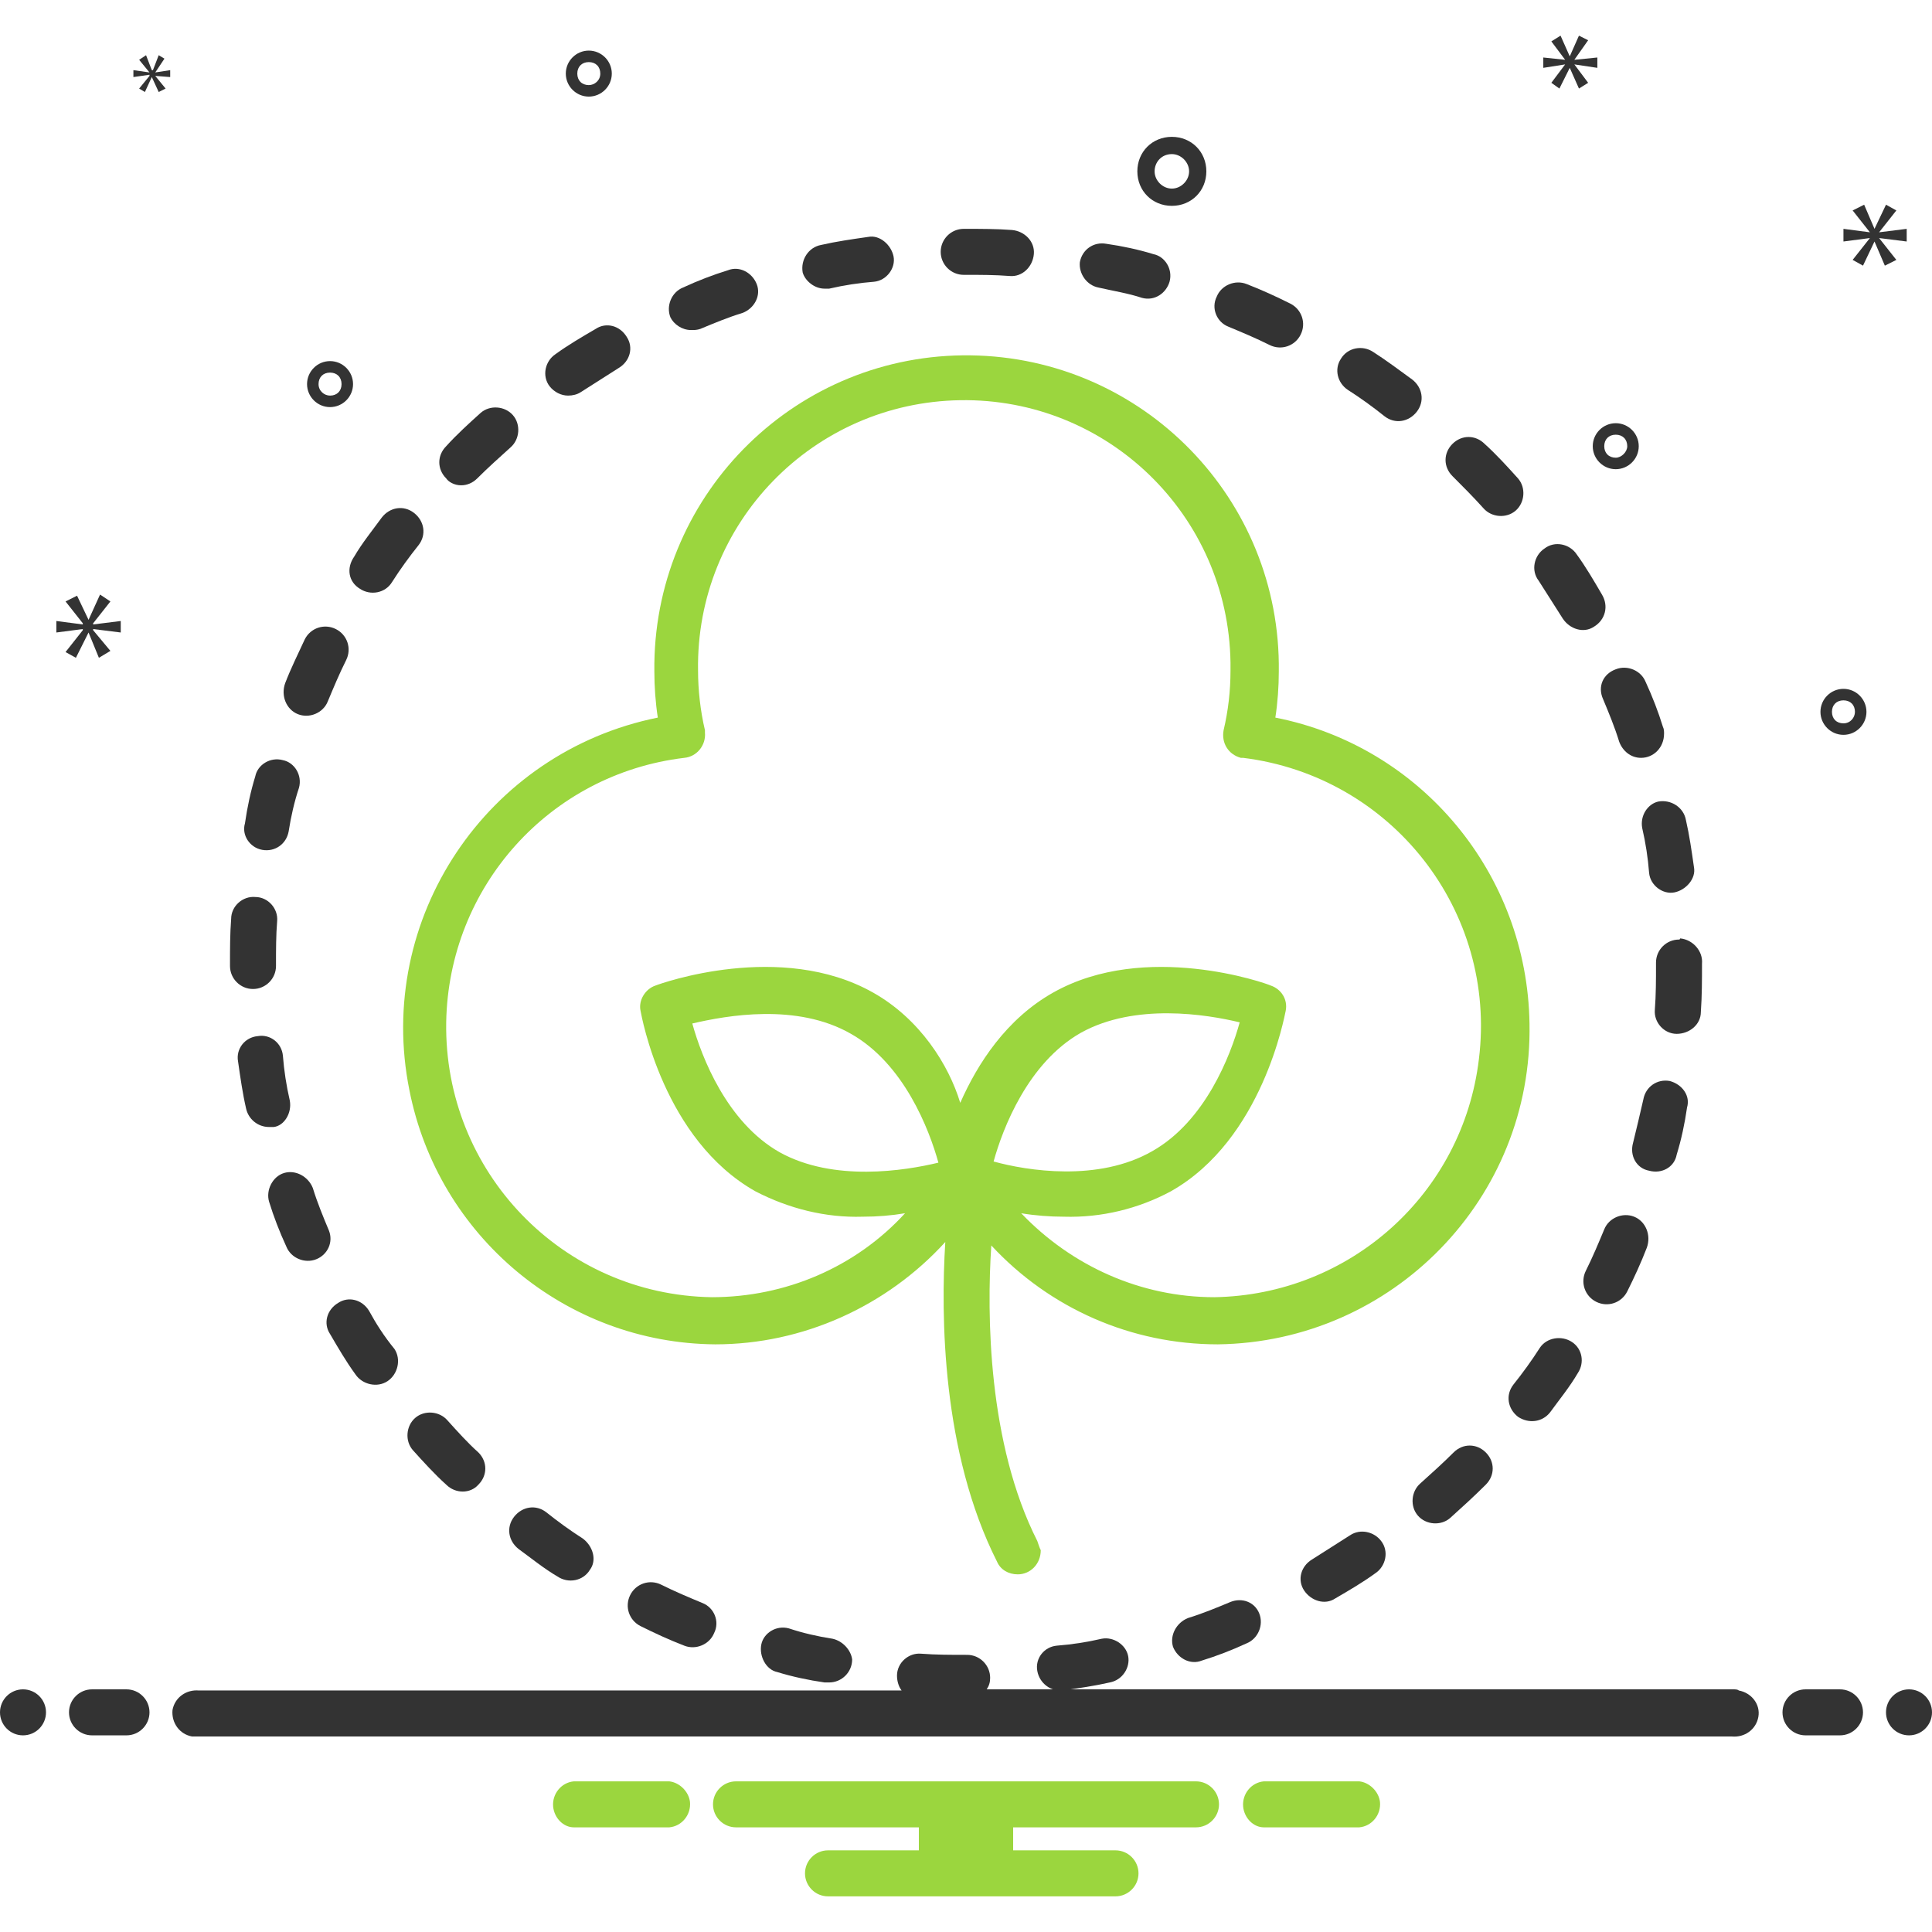 <?xml version="1.0" encoding="utf-8"?>
<!-- Generator: Adobe Illustrator 24.3.0, SVG Export Plug-In . SVG Version: 6.00 Build 0)  -->
<svg version="1.1" id="Слой_1" xmlns="http://www.w3.org/2000/svg" xmlns:xlink="http://www.w3.org/1999/xlink" x="0px" y="0px"
	 viewBox="0 0 168 168" style="enable-background:new 0 0 168 168;" xml:space="preserve">
<style type="text/css">
	.st0{fill:#333333;}
	.st1{fill:#9BD63E;}
</style>
<path class="st0" d="M28.6,107c-0.5-1.2-1-2.4-1.4-3.7c-0.4-1-1.5-1.6-2.5-1.3s-1.6,1.5-1.3,2.5c0,0,0,0,0,0
	c0.4,1.3,0.9,2.6,1.5,3.9c0.4,1,1.6,1.5,2.6,1.1S29,108,28.6,107z M40.1,42.2c0.5,0,1-0.2,1.4-0.6c0.9-0.9,1.9-1.8,2.9-2.7
	c0.8-0.7,0.9-2,0.2-2.8c-0.7-0.8-2-0.9-2.8-0.2c0,0,0,0,0,0c-1,0.9-2.1,1.9-3,2.9c-0.8,0.8-0.8,2,0,2.8C39,41.9,39.5,42.2,40.1,42.2
	L40.1,42.2z M25.9,62.1c1,0.4,2.2-0.1,2.6-1.1c0,0,0,0,0,0c0.5-1.2,1-2.4,1.6-3.6c0.5-1,0.1-2.2-0.9-2.7s-2.2-0.1-2.7,0.9l0,0
	c-0.6,1.3-1.2,2.5-1.7,3.8C24.4,60.5,24.9,61.7,25.9,62.1C25.9,62.1,25.9,62.1,25.9,62.1z"/>
<path class="st0" d="M31.3,51.2c0.9,0.6,2.2,0.4,2.8-0.6c0.7-1.1,1.5-2.2,2.3-3.2c0.7-0.9,0.5-2.1-0.4-2.8c-0.9-0.7-2.1-0.5-2.8,0.4
	c0,0,0,0,0,0c-0.8,1.1-1.7,2.2-2.4,3.4C30.1,49.4,30.3,50.6,31.3,51.2z M25.2,95.7c-0.3-1.3-0.5-2.6-0.6-3.9
	c-0.1-1.1-1.1-1.9-2.2-1.7c-1.1,0.1-1.9,1.1-1.7,2.2c0.2,1.4,0.4,2.8,0.7,4.1c0.2,0.9,1,1.6,2,1.6c0.1,0,0.3,0,0.4,0
	C24.7,97.9,25.4,96.8,25.2,95.7z"/>
<path class="st0" d="M22,86c1.1,0,2-0.9,2-2c0,0,0,0,0,0v-0.1c0-1.3,0-2.6,0.1-3.8c0.1-1.1-0.8-2.1-1.9-2.1
	c-1.1-0.1-2.1,0.8-2.1,1.9C20,81.2,20,82.5,20,83.9V84C20,85.1,20.9,86,22,86C22,86,22,86,22,86z"/>
<path class="st0" d="M22.8,73.9c1.1,0.2,2.1-0.5,2.3-1.6c0,0,0,0,0,0c0.2-1.3,0.5-2.6,0.9-3.8c0.3-1.1-0.4-2.2-1.4-2.4
	c-1.1-0.3-2.2,0.4-2.4,1.4c-0.4,1.3-0.7,2.7-0.9,4.1C21,72.6,21.7,73.7,22.8,73.9z"/>
<path class="st0" d="M60.1,28.7c0.3,0,0.5,0,0.8-0.1c1.2-0.5,2.4-1,3.7-1.4c1-0.4,1.6-1.5,1.2-2.5c-0.4-1-1.5-1.6-2.5-1.2
	c-1.3,0.4-2.6,0.9-3.9,1.5c-1,0.4-1.5,1.6-1.1,2.6c0,0,0,0,0,0C58.6,28.2,59.3,28.7,60.1,28.7z"/>
<path class="st0" d="M95.5,25c1.3,0.3,2.6,0.5,3.8,0.9c1.1,0.3,2.1-0.4,2.4-1.4c0.3-1.1-0.4-2.2-1.4-2.4c-1.3-0.4-2.7-0.7-4.1-0.9
	c-1.1-0.2-2.1,0.5-2.3,1.6C93.8,23.8,94.5,24.8,95.5,25z"/>
<path class="st0" d="M106.8,28.4c1.2,0.5,2.4,1,3.6,1.6c1,0.5,2.2,0.1,2.7-0.9c0.5-1,0.1-2.2-0.9-2.7c-1.2-0.6-2.5-1.2-3.8-1.7
	c-1-0.4-2.2,0.1-2.6,1.1C105.3,26.8,105.8,28,106.8,28.4z"/>
<path class="st0" d="M117.2,33.9c1.1,0.7,2.2,1.5,3.2,2.3c0.9,0.7,2.1,0.5,2.8-0.4c0.7-0.9,0.5-2.1-0.4-2.8c0,0,0,0,0,0
	c-1.1-0.8-2.3-1.7-3.4-2.4c-0.9-0.6-2.2-0.4-2.8,0.6C116,32.1,116.3,33.3,117.2,33.9L117.2,33.9z"/>
<path class="st0" d="M83.8,23.9l0.2,0c1.3,0,2.5,0,3.8,0.1c1.1,0.1,2-0.8,2.1-1.9c0.1-1.1-0.8-2-1.9-2.1c-1.3-0.1-2.7-0.1-4-0.1
	l-0.2,0c-1.1,0-2,0.9-2,2S82.7,23.9,83.8,23.9L83.8,23.9z M129,44.2c0.7,0.8,2,0.9,2.8,0.2c0.8-0.7,0.9-2,0.2-2.8
	c-0.9-1-1.9-2.1-2.9-3c-0.8-0.8-2-0.8-2.8,0c-0.8,0.8-0.8,2,0,2.8c0,0,0,0,0,0C127.2,42.3,128.1,43.2,129,44.2z"/>
<path class="st0" d="M49.4,34.4c0.4,0,0.8-0.1,1.1-0.3c1.1-0.7,2.2-1.4,3.3-2.1c1-0.6,1.3-1.8,0.7-2.7c-0.6-1-1.8-1.3-2.7-0.7
	c-1.2,0.7-2.4,1.4-3.5,2.2c-0.9,0.6-1.2,1.9-0.5,2.8c0,0,0,0,0,0C48.2,34.1,48.8,34.4,49.4,34.4z M71.7,25.1c0.1,0,0.3,0,0.4,0
	c1.3-0.3,2.6-0.5,3.9-0.6c1.1-0.1,1.9-1.2,1.7-2.2s-1.2-1.9-2.2-1.7c-1.4,0.2-2.8,0.4-4.1,0.7c-1.1,0.2-1.8,1.3-1.6,2.4
	C70,24.4,70.8,25.1,71.7,25.1L71.7,25.1z"/>
<path class="st0" d="M139.4,60.8c0.5,1.2,1,2.4,1.4,3.7c0.3,0.8,1,1.4,1.9,1.4c1.1,0,2-0.9,2-2.1c0-0.2,0-0.4-0.1-0.6
	c-0.4-1.3-0.9-2.6-1.5-3.9c-0.4-1-1.6-1.5-2.6-1.1C139.4,58.6,138.9,59.7,139.4,60.8L139.4,60.8z"/>
<path class="st0" d="M142.8,72c0.3,1.3,0.5,2.6,0.6,3.9c0.1,1.1,1.2,1.9,2.2,1.7s1.9-1.2,1.7-2.2c-0.2-1.4-0.4-2.8-0.7-4.1
	c-0.2-1.1-1.3-1.8-2.4-1.6C143.3,69.9,142.6,70.9,142.8,72L142.8,72z"/>
<path class="st0" d="M126.4,126.3c-0.9,0.9-1.9,1.8-2.9,2.7c-0.8,0.7-0.9,2-0.2,2.8c0,0,0,0,0,0c0.7,0.8,2,0.9,2.8,0.2
	c1-0.9,2.1-1.9,3.1-2.9c0.8-0.8,0.8-2,0-2.8S127.2,125.5,126.4,126.3L126.4,126.3L126.4,126.3z"/>
<path class="st0" d="M136.7,116.7c-0.9-0.6-2.2-0.4-2.8,0.5c0,0,0,0,0,0c-0.7,1.1-1.5,2.2-2.3,3.2c-0.7,0.9-0.5,2.1,0.4,2.8
	c0.9,0.6,2.1,0.5,2.8-0.4c0.8-1.1,1.7-2.2,2.4-3.4C137.8,118.5,137.6,117.3,136.7,116.7z"/>
<path class="st0" d="M107,139.3c-1.2,0.5-2.4,1-3.7,1.4c-1,0.4-1.6,1.5-1.3,2.5c0,0,0,0,0,0c0.4,1,1.5,1.6,2.5,1.2
	c1.3-0.4,2.6-0.9,3.9-1.5c1-0.4,1.5-1.6,1.1-2.6S108,138.9,107,139.3L107,139.3z"/>
<path class="st0" d="M117.4,133.5c-1.1,0.7-2.2,1.4-3.3,2.1c-1,0.6-1.3,1.8-0.7,2.7c0,0,0,0,0,0c0.6,0.9,1.8,1.3,2.7,0.7
	c1.2-0.7,2.4-1.4,3.5-2.2c0.9-0.6,1.2-1.9,0.5-2.8C119.5,133.2,118.3,132.9,117.4,133.5L117.4,133.5z M139.3,51.7
	c-0.7-1.2-1.4-2.4-2.2-3.5c-0.6-0.9-1.9-1.2-2.8-0.5c-0.9,0.6-1.2,1.9-0.5,2.8l0,0c0.7,1.1,1.4,2.2,2.1,3.3c0.6,0.9,1.8,1.3,2.7,0.7
	C139.6,53.9,139.9,52.7,139.3,51.7C139.3,51.7,139.3,51.7,139.3,51.7z"/>
<path class="st0" d="M146,81.7c-1.1,0-2,0.9-2,2v0.2c0,1.3,0,2.6-0.1,3.9c-0.1,1.1,0.8,2.1,1.9,2.1s2.1-0.8,2.1-1.9
	c0.1-1.4,0.1-2.8,0.1-4.2c0.1-1.1-0.8-2.1-1.9-2.2C146.1,81.7,146,81.7,146,81.7z M142.1,105.8c-1-0.4-2.2,0.1-2.6,1.1
	c-0.5,1.2-1,2.4-1.6,3.6c-0.5,1-0.1,2.2,0.9,2.7c1,0.5,2.2,0.1,2.7-0.9c0.6-1.2,1.2-2.5,1.7-3.8
	C143.6,107.4,143.1,106.2,142.1,105.8C142.1,105.8,142.1,105.8,142.1,105.8z"/>
<path class="st0" d="M145.2,94c-1.1-0.2-2.1,0.5-2.3,1.6c0,0,0,0,0,0c-0.3,1.3-0.6,2.6-0.9,3.8c-0.3,1.1,0.3,2.2,1.4,2.4
	c1.1,0.3,2.2-0.3,2.4-1.4l0,0c0.4-1.3,0.7-2.7,0.9-4.1C147,95.3,146.3,94.3,145.2,94C145.2,94,145.2,94,145.2,94z M95.8,142.5
	c-1.3,0.3-2.6,0.5-3.9,0.6c-1.1,0.1-1.9,1.1-1.7,2.2c0,0,0,0,0,0c0.2,1.1,1.2,1.8,2.2,1.7c1.4-0.2,2.8-0.4,4.1-0.7
	c1.1-0.2,1.8-1.3,1.6-2.3C97.9,143,96.8,142.3,95.8,142.5C95.8,142.5,95.8,142.5,95.8,142.5L95.8,142.5z M50.7,133.8
	c-1.1-0.7-2.2-1.5-3.2-2.3c-0.9-0.7-2.1-0.5-2.8,0.4c-0.7,0.9-0.5,2.1,0.4,2.8c1.1,0.8,2.2,1.7,3.4,2.4c0.9,0.6,2.2,0.4,2.8-0.6
	C51.9,135.7,51.6,134.5,50.7,133.8z"/>
<path class="st0" d="M38.9,123.5c-0.7-0.8-2-0.9-2.8-0.2s-0.9,2-0.2,2.8c0.9,1,1.9,2.1,2.9,3c0.8,0.8,2.1,0.8,2.8,0
	c0.8-0.8,0.8-2,0-2.8C40.7,125.5,39.8,124.5,38.9,123.5z M61.1,139.4c-1.2-0.5-2.4-1-3.6-1.6c-1-0.5-2.2-0.1-2.7,0.9
	c-0.5,1-0.1,2.2,0.9,2.7c1.2,0.6,2.5,1.2,3.8,1.7c1,0.4,2.2-0.1,2.6-1.1C62.6,141,62.1,139.8,61.1,139.4z"/>
<path class="st0" d="M32.1,114c-0.6-1-1.8-1.3-2.7-0.7c-1,0.6-1.3,1.8-0.7,2.7l0,0c0.7,1.2,1.4,2.4,2.2,3.5c0.6,0.9,1.9,1.2,2.8,0.6
	c0.9-0.6,1.2-1.9,0.6-2.8c0,0,0,0,0,0C33.4,116.2,32.7,115.1,32.1,114z M72.4,142.5c-1.3-0.2-2.6-0.5-3.8-0.9
	c-1.1-0.3-2.2,0.4-2.4,1.4s0.4,2.2,1.4,2.4c1.3,0.4,2.7,0.7,4.1,0.9c0.1,0,0.3,0,0.4,0c1.1,0,2-0.9,2-2
	C74,143.5,73.3,142.7,72.4,142.5z"/>
<path class="st1" d="M90.2,134c-4.3-8.5-4.4-19.7-4-25.7c5.1,5.5,12.2,8.6,19.7,8.6c15.2-0.2,27.4-12.7,27.1-27.9
	c-0.2-13-9.4-24.1-22.1-26.6c0.2-1.3,0.3-2.7,0.3-4c0.2-15-11.8-27.3-26.8-27.5c-15-0.2-27.3,11.8-27.5,26.8c0,0.2,0,0.5,0,0.7
	c0,1.3,0.1,2.7,0.3,4c-14.9,3-24.6,17.5-21.6,32.4c2.5,12.7,13.6,22,26.6,22.1c7.6,0,14.9-3.3,20-8.9c-0.4,6.4-0.3,18.3,4.5,27.8
	c0.3,0.7,1,1.1,1.8,1.1c1.1,0,2-0.9,2-2.1C90.4,134.6,90.3,134.3,90.2,134z M86.4,101c0.8-2.9,3-8.6,7.6-11.2h0
	c4.7-2.6,10.9-1.6,13.8-0.9c-0.8,2.9-3,8.6-7.6,11.2C95.5,102.8,89.3,101.8,86.4,101z M67.8,100.2c-4.6-2.6-6.8-8.3-7.6-11.2
	c3-0.7,9.1-1.8,13.8,0.9h0c4.6,2.6,6.8,8.3,7.6,11.2C78.7,101.8,72.5,102.8,67.8,100.2z M75.9,86.3L75.9,86.3
	c-8-4.5-18.4-0.8-18.9-0.6c-0.9,0.3-1.5,1.3-1.3,2.2c0.1,0.5,2,11.2,10,15.7c2.9,1.5,6.1,2.3,9.3,2.2c1.3,0,2.5-0.1,3.7-0.3
	c-4.3,4.7-10.4,7.3-16.8,7.3c-13-0.2-23.3-10.9-23.1-23.9c0.2-11.8,9-21.6,20.7-23c1.1-0.1,1.9-1.1,1.8-2.2c0-0.1,0-0.2,0-0.2
	c-0.4-1.7-0.6-3.5-0.6-5.2c-0.2-12.8,10-23.3,22.8-23.5c12.8-0.2,23.3,10,23.5,22.8c0,0.2,0,0.5,0,0.7c0,1.8-0.2,3.5-0.6,5.2
	c-0.2,1.1,0.4,2.1,1.5,2.4c0.1,0,0.2,0,0.2,0c12.9,1.6,22.1,13.3,20.5,26.2c-1.4,11.7-11.2,20.5-23,20.7c-6.4,0-12.4-2.7-16.8-7.3
	c1.2,0.2,2.5,0.3,3.7,0.3c3.3,0.1,6.5-0.7,9.3-2.2c8-4.5,9.9-15.3,10-15.7c0.2-1-0.4-1.9-1.3-2.2c-0.4-0.2-10.9-3.9-18.9,0.6
	c-4.1,2.3-6.6,6.2-8.1,9.6C82.5,92.6,80,88.6,75.9,86.3z"/>
<circle class="st0" cx="2" cy="148.9" r="2"/>
<path class="st0" d="M11,146.9H8c-1.1,0-2,0.9-2,2s0.9,2,2,2h3c1.1,0,2-0.9,2-2S12.1,146.9,11,146.9z M160,146.9h-3
	c-1.1,0-2,0.9-2,2s0.9,2,2,2h3c1.1,0,2-0.9,2-2S161.1,146.9,160,146.9z"/>
<circle class="st0" cx="166" cy="148.9" r="2"/>
<path class="st1" d="M118.2,154.9h-8.3c-1.1,0.1-1.9,1.1-1.8,2.2c0.1,1,0.9,1.8,1.8,1.8h8.3c1.1-0.1,1.9-1.1,1.8-2.2
	C119.9,155.8,119.1,155,118.2,154.9z M58.2,154.9h-8.3c-1.1,0.1-1.9,1.1-1.8,2.2c0.1,1,0.9,1.8,1.8,1.8h8.3c1.1-0.1,1.9-1.1,1.8-2.2
	C59.9,155.8,59.1,155,58.2,154.9z M104,154.9H64c-1.1,0-2,0.9-2,2s0.9,2,2,2h15.9v2H72c-1.1,0-2,0.9-2,2s0.9,2,2,2h25
	c1.1,0,2-0.9,2-2s-0.9-2-2-2h-8.9v-2H104c1.1,0,2-0.9,2-2S105.1,154.9,104,154.9z"/>
<path class="st0" d="M150.7,146.9H85.8c0.2-0.3,0.3-0.6,0.3-1c0-1.1-0.9-2-2-2c0,0,0,0-0.1,0c-1.3,0-2.6,0-3.9-0.1
	c-1.1-0.1-2.1,0.8-2.1,1.9c0,0.4,0.1,0.9,0.4,1.3H17.3c-1.1-0.1-2.1,0.6-2.3,1.7c-0.1,1.1,0.6,2.1,1.7,2.3c0.2,0,0.3,0,0.5,0h133.4
	c1.1,0.1,2.1-0.6,2.3-1.7s-0.6-2.1-1.7-2.3C151.1,146.9,150.9,146.9,150.7,146.9L150.7,146.9z M101.9,17.9c1.7,0,3-1.3,3-3
	s-1.3-3-3-3s-3,1.3-3,3C98.9,16.6,100.2,17.9,101.9,17.9z M101.9,13.4c0.8,0,1.5,0.7,1.5,1.5s-0.7,1.5-1.5,1.5s-1.5-0.7-1.5-1.5
	C100.4,14.1,101,13.4,101.9,13.4z M160.3,59.9c-1.1,0-2,0.9-2,2s0.9,2,2,2s2-0.9,2-2C162.3,60.8,161.4,59.9,160.3,59.9z M160.3,62.9
	c-0.6,0-1-0.4-1-1s0.4-1,1-1s1,0.4,1,1C161.3,62.4,160.9,62.9,160.3,62.9z M51.2,4.4c-1.1,0-2,0.9-2,2s0.9,2,2,2s2-0.9,2-2
	C53.2,5.3,52.3,4.4,51.2,4.4z M51.2,7.4c-0.6,0-1-0.4-1-1s0.4-1,1-1s1,0.4,1,1C52.2,7,51.7,7.4,51.2,7.4z M140.5,36.8
	c-1.1,0-2,0.9-2,2s0.9,2,2,2s2-0.9,2-2C142.5,37.7,141.6,36.8,140.5,36.8z M140.5,39.8c-0.6,0-1-0.4-1-1s0.4-1,1-1s1,0.4,1,1
	C141.5,39.3,141,39.8,140.5,39.8z M30.7,33.4c0-1.1-0.9-2-2-2s-2,0.9-2,2s0.9,2,2,2C29.8,35.4,30.7,34.5,30.7,33.4z M27.7,33.4
	c0-0.6,0.4-1,1-1s1,0.4,1,1s-0.4,1-1,1C28.2,34.4,27.7,34,27.7,33.4z"/>
<polygon class="st0" points="8.1,54.2 9.6,52.3 8.7,51.7 7.7,53.9 7.7,53.9 6.7,51.8 5.7,52.3 7.2,54.2 7.2,54.3 4.9,54 4.9,55 
	7.2,54.7 7.2,54.8 5.7,56.7 6.6,57.2 7.7,55 7.7,55 8.6,57.2 9.6,56.6 8.1,54.8 8.1,54.7 10.5,55 10.5,54 8.1,54.3 "/>
<polygon class="st0" points="13,6.6 12.1,7.7 12.6,8 13.2,6.7 13.2,6.7 13.8,8 14.4,7.7 13.5,6.6 13.5,6.6 14.8,6.7 14.8,6.1 
	13.5,6.3 13.5,6.3 14.3,5.1 13.8,4.8 13.3,6.1 13.2,6.1 12.7,4.8 12.1,5.2 13,6.3 13,6.3 11.6,6.1 11.6,6.7 13,6.5 "/>
<polygon class="st0" points="165.8,21 165.8,19.9 163.4,20.2 163.4,20.2 164.9,18.3 164,17.8 163,19.9 163,19.9 162.1,17.8 
	161.1,18.3 162.6,20.2 162.6,20.2 160.3,19.9 160.3,21 162.6,20.7 162.6,20.7 161.1,22.6 162,23.1 163,21 163,21 163.9,23.1 
	164.9,22.6 163.4,20.7 163.4,20.7 "/>
<polygon class="st0" points="136.9,5.2 138.1,3.5 137.3,3.1 136.5,4.9 136.5,4.9 135.7,3.1 134.9,3.6 136.1,5.2 136.1,5.2 134.2,5 
	134.2,5.9 136.1,5.6 136.1,5.6 134.9,7.2 135.6,7.7 136.5,5.9 136.5,5.9 137.3,7.7 138.1,7.2 136.9,5.6 136.9,5.6 138.9,5.9 
	138.9,5 136.9,5.2 "/>
</svg>
